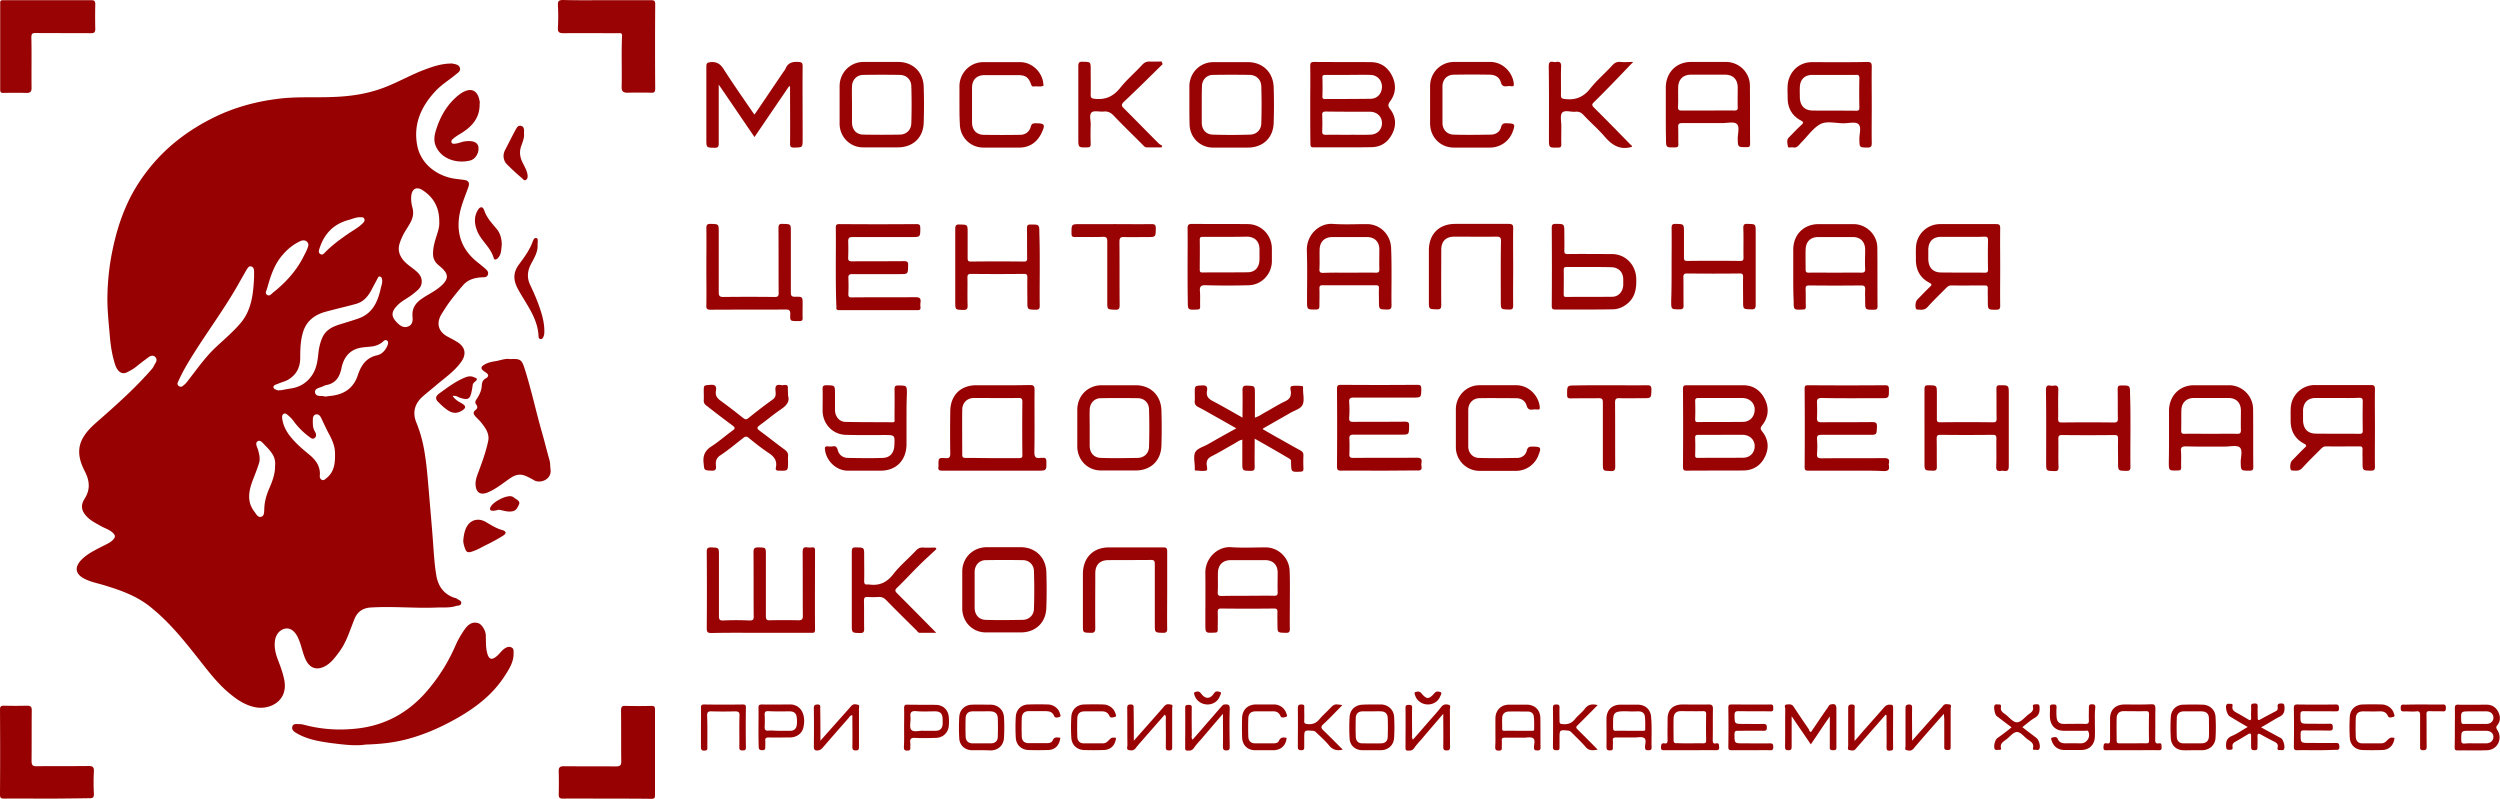 <svg width="288" height="92" fill="none" xmlns="http://www.w3.org/2000/svg"><g clip-path="url(#clip0)"><path d="M50.397 69.985c-2.485.117-5.086-.163-7.686 0-.875.047-1.542.467-1.887 1.353-.53 1.306-.92 2.682-1.795 3.825-.483.652-.967 1.305-1.726 1.655-.92.42-1.657.094-2.094-.84-.368-.792-.484-1.655-.852-2.448-.322-.746-.851-1.213-1.45-1.12-.667.094-1.173.7-1.242 1.493-.092.816.138 1.586.437 2.332.276.723.53 1.446.668 2.216.39 2.402-1.819 3.381-3.43 3.008-.989-.21-1.84-.723-2.623-1.353-1.68-1.305-2.9-3.031-4.211-4.664-1.565-1.982-3.176-3.918-5.155-5.503-1.61-1.306-3.498-1.96-5.43-2.542-.76-.234-1.566-.373-2.279-.77-.966-.536-1.059-1.282-.3-2.099.714-.746 1.635-1.166 2.532-1.632.415-.21.875-.397 1.197-.77.23-.256.207-.443 0-.676-.414-.443-1.013-.583-1.519-.886-.483-.28-.966-.513-1.38-.886-.76-.7-.967-1.376-.415-2.24.69-1.095.552-2.098 0-3.17-1.243-2.403-.575-3.895 1.266-5.528 2.255-1.982 4.51-3.964 6.49-6.25.183-.21.252-.443.39-.653.162-.233.185-.513-.022-.723-.208-.186-.484-.163-.714 0-.506.373-1.013.747-1.496 1.143-.322.257-.667.443-1.035.63-.599.303-1.105-.07-1.381-.91-.368-1.143-.53-2.309-.621-3.498-.138-1.54-.3-3.078-.254-4.617.046-1.68.23-3.359.576-5.014.345-1.68.805-3.289 1.473-4.851.874-2.076 2.094-3.918 3.59-5.574 1.91-2.099 4.165-3.684 6.627-4.897 2.278-1.12 4.695-1.796 7.226-2.122 2.186-.303 4.372-.14 6.535-.233 1.957-.07 3.89-.35 5.754-1.05 1.495-.56 2.9-1.352 4.395-1.959 1.082-.42 2.163-.816 3.314-.84.069 0 .16-.023.23 0 .322.07.736.094.874.467s-.207.583-.437.77c-.782.653-1.68 1.189-2.393 1.959-1.588 1.725-2.532 3.708-2.094 6.156.39 2.262 2.37 3.638 4.372 3.918.368.047.736.093 1.082.14.46.07.621.326.46.793-.253.723-.552 1.446-.782 2.192-.783 2.565-.323 4.85 1.932 6.577.254.21.53.42.76.63.207.186.46.396.322.745-.138.327-.46.257-.713.28-.806.047-1.565.257-2.117.887A31.72 31.72 0 0051.8 34.77c-.346.466-.668.98-.967 1.47-.598 1.025-.322 1.958.69 2.518.346.187.714.373 1.06.583 1.012.583 1.219 1.446.505 2.402-.782 1.073-1.887 1.819-2.876 2.659-.483.42-.99.816-1.473 1.236-.966.84-1.266 1.865-.76 3.078a15.26 15.26 0 01.898 3.195c.276 1.562.391 3.171.53 4.757.16 1.96.345 3.918.483 5.877.092 1.236.16 2.472.368 3.708.207 1.283.851 2.169 2.071 2.612.092.023.207.023.253.07.207.186.599.233.552.56-.046.303-.414.256-.644.326-.575.187-1.266.163-2.094.163zm.207-44.426c.023-1.655-.667-2.868-1.979-3.684-.644-.397-1.15-.117-1.243.653-.046.443 0 .886.115 1.329.139.49.139.956-.069 1.47-.299.699-.782 1.258-1.081 1.935-.3.676-.599 1.33-.253 2.122.345.77.99 1.166 1.587 1.633.46.373.921.746.898 1.445 0 .7-.552 1.026-.99 1.4-.598.49-1.334.792-1.864 1.375-.69.723-.667 1.26.047 1.96.39.396.828.63 1.334.373.437-.21.46-.7.414-1.12-.069-.91.323-1.516 1.059-2.029.805-.56 1.703-.933 2.416-1.655.645-.654.645-1.166 0-1.796-.184-.187-.39-.35-.575-.513a1.562 1.562 0 01-.53-1.12c-.022-.63.116-1.236.3-1.842.207-.676.46-1.306.414-1.936zM32.332 44.962c.392-.07.852-.163 1.312-.233.92-.163 1.68-.63 2.232-1.4.576-.792.714-1.725.806-2.681.069-.607.207-1.213.46-1.773.414-.909 1.242-1.282 2.117-1.539.69-.21 1.38-.42 2.048-.653 1.588-.56 2.186-1.865 2.531-3.358.07-.35.23-.7.184-1.096-.023-.163-.069-.303-.207-.35-.207-.093-.253.07-.322.21-.184.35-.368.677-.552 1.026-.414.863-.944 1.61-1.91 1.89-1.174.326-2.347.582-3.521.909-1.266.35-2.232 1.05-2.623 2.425-.276.956-.3 1.912-.3 2.869 0 1.142-.46 2.005-1.45 2.565-.345.186-.759.28-1.127.443-.207.093-.552.14-.506.42.046.21.345.28.575.35a.426.426 0 01.253-.024zm-3.06-13.036v-.606c0-.28-.046-.56-.346-.63-.276-.07-.39.21-.529.396l-1.035 1.82c-1.45 2.541-3.176 4.897-4.741 7.345-.76 1.19-1.519 2.403-2.094 3.708-.092.187-.138.327.046.49.161.14.345.14.506 0 .161-.14.322-.256.437-.42 1.105-1.399 2.095-2.868 3.406-4.08.967-.91 2.002-1.773 2.854-2.8 1.22-1.492 1.404-3.334 1.496-5.223zm3.221 16.138c.07.77.368 1.422.806 2.029.644.863 1.45 1.562 2.278 2.238.782.63 1.358 1.377 1.266 2.45-.023.186.023.372.207.489.23.116.391-.047.53-.163.989-.77 1.035-1.866 1.012-2.962-.023-.77-.323-1.47-.69-2.146-.323-.606-.6-1.212-.898-1.842-.115-.233-.276-.466-.575-.42-.346.047-.392.373-.392.653 0 .443-.023.886.23 1.306.138.233.23.513.023.723-.253.257-.506.024-.69-.116a8.569 8.569 0 01-1.818-1.843c-.184-.256-.414-.466-.667-.676-.138-.117-.276-.21-.46-.093-.139.07-.139.256-.162.373zm4.948-2.379c.23-.023.414-.047.575-.07 1.542-.14 2.693-.84 3.199-2.379.391-1.166.967-2.028 2.232-2.308.552-.117.967-.583 1.197-1.143.069-.186.138-.42-.07-.56-.16-.116-.321 0-.436.117-.392.35-.875.536-1.404.583-.599.07-1.22.07-1.772.303-.92.373-1.404 1.166-1.611 2.122-.184.933-.552 1.68-1.542 1.96-.184.046-.368.07-.53.162-.367.21-1.035.21-.989.723.092.607.806.327 1.151.49zm-5.753 7.93c.115-1.004-.53-1.68-1.174-2.333-.23-.233-.506-.63-.805-.466-.368.21-.092.653 0 .956.16.536.299 1.096.115 1.632-.207.653-.46 1.283-.714 1.936-.46 1.236-.69 2.449.185 3.591.207.28.414.7.782.607.391-.094.345-.583.368-.91.023-.816.23-1.562.552-2.309.346-.816.714-1.679.69-2.705zM35.53 28.24c-.023-.466-.46-.676-.92-.466-.829.373-1.496.933-2.072 1.609-.99 1.143-1.403 2.542-1.795 3.941-.069.21-.253.467.046.653.254.163.438-.07.622-.233 1.38-1.096 2.577-2.355 3.429-3.941.253-.513.575-1.026.69-1.563zm5.96-3.218c-.506 0-.92.21-1.358.326-1.726.467-2.807 1.61-3.336 3.312-.07.21-.138.466.115.606.253.164.414-.07.552-.21.805-.816 1.726-1.492 2.67-2.145.552-.373 1.127-.676 1.61-1.143.138-.14.322-.303.23-.536-.092-.257-.322-.187-.483-.21z" fill="#980101"/><path d="M42.113 85.773c-1.174.187-2.624 0-4.073-.186-1.335-.187-2.67-.42-3.866-1.12-.277-.163-.576-.35-.507-.722.092-.42.46-.327.783-.327.184 0 .368.023.552.07 2.071.56 4.188.676 6.282.42 3.061-.373 5.638-1.75 7.733-4.105a20.598 20.598 0 003.474-5.48c.3-.676.668-1.306 1.105-1.912.437-.583.92-.793 1.473-.63.437.117.874.84.897 1.423.023.746-.023 1.492.207 2.192.184.56.484.63.944.28.391-.28.644-.723 1.036-.98.253-.163.483-.233.759-.117.299.14.253.42.253.677.023 1.026-.53 1.842-1.035 2.635-1.404 2.169-3.383 3.661-5.57 4.897-1.91 1.073-3.889 1.936-6.006 2.45-1.335.326-2.761.489-4.441.535zM58.774 41.37c1.173-.07 1.334.07 1.657 1.074.782 2.448 1.311 4.967 2.025 7.439.299 1.05.552 2.099.851 3.148.092.35.07.7.115 1.05.161 1.142-1.173 1.679-1.91 1.236a7.55 7.55 0 00-.966-.49c-.69-.303-1.243-.093-1.795.28-.852.583-1.657 1.26-2.647 1.656-.76.28-1.242-.024-1.312-.84-.069-.7.254-1.306.46-1.912.392-1.05.76-2.123.99-3.219.161-.816-.299-1.469-.76-2.052-.206-.28-.482-.513-.712-.77-.23-.256-.323-.49.022-.746.208-.163.254-.373.093-.583-.23-.28-.093-.49.046-.7.322-.489.552-.979.575-1.585.023-.327.138-.606.46-.77.368-.21.345-.443 0-.676a2.797 2.797 0 01-.322-.233c-.23-.187-.253-.397.023-.583.391-.28.851-.397 1.289-.467.598-.07 1.242-.373 1.818-.256zM69.865.023h5.132c.345 0 .483.07.483.443a685.295 685.295 0 000 9.725c0 .35-.069.513-.437.49a54.324 54.324 0 00-2.761 0c-.483 0-.69-.163-.668-.676.046-1.96-.046-3.918.046-5.854.023-.42-.253-.326-.483-.326-2.071 0-4.165-.024-6.236 0-.53 0-.714-.117-.668-.677a22.99 22.99 0 000-2.518c-.023-.467.07-.63.599-.63 1.657.047 3.314.023 4.993.023z" fill="#9A0303"/><path d="M69.865 92c-1.68 0-3.336-.023-5.016 0-.392 0-.484-.117-.484-.49a50.32 50.32 0 000-2.635c-.023-.466.139-.606.599-.606 1.979.023 3.98 0 5.96.023.506 0 .667-.117.644-.653-.023-1.935 0-3.871-.023-5.807 0-.373.092-.536.483-.513 1.013.023 2.026.023 3.038 0 .322 0 .391.117.391.42v9.888c0 .35-.138.396-.414.396C73.317 92 71.591 92 69.865 92z" fill="#980101"/><path d="M5.477.024h5.017c.345 0 .483.07.483.466a58.666 58.666 0 000 2.845c0 .397-.138.49-.506.49-2.117-.023-4.234 0-6.351-.023-.415 0-.507.093-.507.536.046 1.936 0 3.871.023 5.807 0 .42-.16.56-.552.56a51.863 51.863 0 00-2.692 0c-.3 0-.369-.094-.369-.397V.374C0 0 .185.024.438.024h5.04z" fill="#9A0303"/><path d="M5.385 92c-1.634 0-3.268-.023-4.902 0C.092 92 0 91.907 0 91.51c.023-3.241.023-6.483 0-9.724 0-.327.046-.49.437-.49.898.023 1.795.023 2.693 0 .39 0 .529.116.529.536-.023 1.936 0 3.871-.023 5.807 0 .49.115.653.621.63 1.98-.024 3.981 0 5.96-.024.507 0 .622.164.599.63a23 23 0 000 2.519c.023.49-.138.583-.575.56-1.611.023-3.222.046-4.856.046z" fill="#980101"/><path d="M87.631 72.9c-1.887 0-3.797-.023-5.684.024-.46 0-.529-.14-.529-.56.023-2.915.023-5.854 0-8.769 0-.396.069-.536.506-.536.898.047.898 0 .898.956v6.926c0 .373.046.56.483.537a33.018 33.018 0 013.038 0c.437.023.506-.163.483-.537-.023-2.448 0-4.874-.023-7.322 0-.443.115-.56.552-.56.875.023.875 0 .875.863v7.043c0 .373.069.513.483.49a75.322 75.322 0 013.245 0c.414 0 .529-.094.529-.514-.023-2.448 0-4.874-.023-7.322 0-.49.138-.63.575-.56.161.023.322.023.507 0 .253-.023.345.07.345.327 0 3.054-.023 6.11 0 9.164 0 .397-.207.35-.46.35h-5.8zm56.91-22.364c0 1.142-.023 2.192 0 3.241 0 .373-.092.467-.461.467-.966-.024-.966 0-.966-1.003v-2.589c-.391.07-.644.303-.944.467-.851.466-1.68.98-2.554 1.422-.483.234-.667.537-.598 1.073.023.187.138.56-.092.606-.415.07-.829 0-1.243-.023-.023 0-.046-.093-.046-.14v-.233c0-.583-.184-1.306.069-1.75.23-.419.92-.605 1.427-.885a190.34 190.34 0 013.29-1.843c-.828-.466-1.587-.91-2.347-1.329-.667-.373-1.334-.77-2.025-1.12-.322-.163-.46-.372-.414-.745.023-.304 0-.607 0-.887 0-.84 0-.816.828-.863.553-.046.668.187.576.653-.092.56.138.863.621 1.12 1.151.606 2.278 1.26 3.475 1.935 0-1.096.023-2.122 0-3.125 0-.396.046-.583.529-.56.898.047.898 0 .898.957v2.728c.46-.14.828-.42 1.219-.63.76-.419 1.496-.885 2.279-1.259.506-.233.69-.56.644-1.119-.023-.21-.161-.56.138-.63.391-.07.805-.023 1.197 0 .023 0 .046.094.069.14.023.07 0 .14 0 .233 0 .607.184 1.33-.069 1.82-.231.443-.944.63-1.45.932-1.013.583-2.048 1.166-3.061 1.75-.023 0-.023.023-.069.093.621.35 1.243.723 1.887 1.072.829.467 1.634.933 2.462 1.376.231.14.346.28.346.56a16.658 16.658 0 000 1.516c0 .233-.023.35-.323.373-1.081.047-1.081.047-1.104-1.026 0-.187.023-.35-.184-.467a191.578 191.578 0 00-4.004-2.308zm6.397-38.526c0-1.47.023-2.938 0-4.407 0-.374.093-.467.461-.467 2.163.023 4.326 0 6.512.023 1.151 0 1.956.583 2.462 1.586.484 1.003.438 2.006-.207 2.892-.253.35-.322.56-.023.933.668.863.737 1.865.253 2.822-.483.98-1.288 1.539-2.37 1.562-2.232.047-4.441 0-6.673.023-.322 0-.392-.093-.392-.396-.023-1.516-.023-3.055-.023-4.57zm4.419-3.381h-2.647c-.23 0-.391.023-.368.326a34.1 34.1 0 010 2.169c0 .21.069.28.276.28 1.772 0 3.521 0 5.293-.024.806-.023 1.312-.653 1.289-1.445-.023-.747-.598-1.306-1.358-1.306-.828-.024-1.657 0-2.485 0zm-.069 6.903c.874-.024 1.772.023 2.646-.024.783-.046 1.312-.653 1.266-1.399-.023-.7-.598-1.236-1.381-1.236-1.703 0-3.383 0-5.086-.023-.345 0-.437.116-.414.443.023.606.023 1.19 0 1.796-.023.396.138.443.46.443.852-.024 1.68 0 2.509 0zm42.365 28.848h3.153c1.173 0 2.002.582 2.508 1.608.506 1.05.414 2.076-.299 2.985-.23.304-.253.444 0 .747.69.863.805 1.865.322 2.868-.483 1.026-1.335 1.586-2.462 1.61-2.187.023-4.373 0-6.559.023-.322 0-.437-.07-.437-.42a584.23 584.23 0 000-8.979c0-.396.115-.443.46-.443h3.314zm.598 1.468h-2.6c-.253 0-.368.07-.368.327.023.7.023 1.422 0 2.122 0 .233.046.327.299.327 1.749-.024 3.498 0 5.224-.024.828-.023 1.357-.653 1.334-1.469-.023-.746-.621-1.282-1.449-1.282h-2.44zm.023 4.245h-2.6c-.276 0-.414.046-.391.35a29.14 29.14 0 010 2.005c0 .21.046.303.276.303 1.772-.023 3.521 0 5.293-.023.805-.023 1.311-.63 1.288-1.376-.023-.723-.598-1.26-1.403-1.26h-2.463zM90.9 9.935c-1.313 1.935-2.624 3.848-3.982 5.853-1.358-1.982-2.692-3.964-4.12-6.04v6.763c0 .373-.068.513-.46.513-.966-.023-.966 0-.966-.98v-8.37c0-.374.092-.467.46-.513.714-.07 1.15.186 1.542.816 1.036 1.632 2.14 3.195 3.222 4.78.092.14.184.257.322.444 1.15-1.68 2.255-3.335 3.383-4.991.069-.093.138-.187.184-.28.276-.7.805-.84 1.496-.793.391.024.483.117.483.513-.023 2.542 0 5.108 0 7.65v.722c0 .98 0 .956-.99.98-.368 0-.46-.093-.46-.467.023-1.982 0-3.987 0-5.97v-.606c-.023 0-.069-.023-.115-.023z" fill="#9A0303"/><path d="M114.279 54.22h-5.73c-.368 0-.506-.093-.437-.466v-.163c0-.84 0-.863.828-.816.392.023.53-.07.53-.514a170.51 170.51 0 010-4.85c0-1.843 1.173-3.032 2.991-3.032 2.048 0 4.119.024 6.168-.023.483 0 .552.14.552.583-.023 2.379.023 4.757-.023 7.136 0 .606.184.746.69.676.092-.023.184 0 .276 0 .3-.046.415.07.415.397.023 1.072.023 1.072-1.013 1.072h-5.247zm.046-1.445h3.084c.276 0 .391-.07.368-.374a272.596 272.596 0 010-6.133c0-.303-.092-.42-.391-.42-1.726.024-3.452 0-5.178 0-.805 0-1.358.56-1.358 1.376-.023 1.703 0 3.428 0 5.13 0 .327.092.397.392.397 1.035 0 2.071.024 3.083.024zm98.401 1.445h-4.418c-.299 0-.414-.07-.414-.396.023-3.008.023-6.04 0-9.048 0-.303.069-.397.391-.397 2.968.024 5.914.024 8.883 0 .391 0 .437.163.437.49 0 1.003 0 1.003-.967 1.003-2.255 0-4.533.023-6.788-.023-.461 0-.553.163-.53.56.023.559.023 1.119 0 1.678-.023.42.069.56.53.56 1.933-.023 3.866 0 5.799-.023.437 0 .598.07.575.56-.046.909 0 .909-.943.909h-5.454c-.369 0-.53.07-.507.49.046.56.046 1.119 0 1.679-.023.396.069.536.507.536 2.416-.023 4.809 0 7.226-.023.46 0 .644.116.552.583a.576.576 0 000 .28c.069.466-.069.63-.576.63-1.426-.07-2.876-.047-4.303-.047zm-53.825 0c-1.473 0-2.945-.023-4.418 0-.345 0-.461-.093-.461-.466.023-2.985.023-5.97 0-8.955 0-.373.093-.466.461-.466 2.922.023 5.845.023 8.767 0 .392 0 .484.093.484.49-.023.979 0 .979-.99.979h-6.788c-.392 0-.553.07-.53.513a11.7 11.7 0 010 1.796c-.023.396.092.49.483.49 1.98-.024 3.936 0 5.915-.024.414 0 .529.093.506.513-.023.98 0 .98-.944.98h-5.454c-.368 0-.506.093-.483.49a21.57 21.57 0 010 1.725c-.023.373.092.466.46.466 2.44-.023 4.856 0 7.295-.023.484 0 .622.14.553.583a1.146 1.146 0 000 .397c.069.396-.092.513-.484.49-1.472 0-2.922.023-4.372.023zM96.284 30.713c0-1.492.023-2.985 0-4.477 0-.35.092-.42.437-.42 2.946.023 5.892.023 8.837 0 .368 0 .46.093.46.466 0 1.026 0 1.026-1.012 1.026h-6.789c-.368 0-.506.094-.506.49.023.606.023 1.236 0 1.842-.023.374.092.467.46.467 1.979-.023 3.981 0 5.96-.023.392 0 .507.093.484.49-.023 1.002 0 1.002-.967 1.002h-5.454c-.345 0-.483.093-.46.466.023.584.023 1.19 0 1.796-.023.35.092.443.437.42 2.44-.023 4.856 0 7.295-.023.506 0 .644.163.575.63a1.913 1.913 0 000 .512c.023.28-.069.35-.345.35h-9.044c-.368 0-.299-.21-.299-.42-.069-1.586-.069-3.078-.069-4.594z" fill="#980101"/><path d="M273.594 49.346c0 1.47-.023 2.939 0 4.408 0 .373-.115.467-.46.467-.967-.024-.967 0-.967-1.003 0-.49-.023-.98 0-1.446 0-.28-.092-.35-.345-.35-1.288 0-2.577.023-3.866 0-.253 0-.414.117-.575.28-.714.723-1.45 1.422-2.14 2.192-.369.42-.783.327-1.22.303-.253 0-.253-.863.023-1.143.483-.49.944-.979 1.45-1.469.207-.186.276-.303-.046-.466-1.082-.56-1.588-1.493-1.565-2.729 0-.513-.023-1.05.023-1.562a2.778 2.778 0 012.761-2.472h6.467c.345 0 .46.093.46.466-.023 1.516 0 3.032 0 4.524zm-4.349-3.498h-2.486c-.897 0-1.426.537-1.449 1.446v1.12c.023.98.529 1.539 1.496 1.539 1.679.023 3.336 0 5.016.023.299 0 .368-.093.368-.373a81.73 81.73 0 010-3.358c0-.303-.069-.42-.391-.42-.874.047-1.703.023-2.554.023zm-53.619-33.791c0 1.469-.023 2.938 0 4.407 0 .42-.092.537-.506.537-.921-.024-.898 0-.921-.933-.023-.606.276-1.423-.115-1.772-.322-.304-1.128-.094-1.703-.094-.874 0-1.91-.28-2.623.07-.875.443-1.496 1.4-2.233 2.122-.276.28-.483.7-.989.583-.207-.046-.552.117-.575-.116-.046-.327-.184-.746.138-1.05.483-.49.943-.98 1.45-1.445.253-.234.207-.327-.093-.49-1.012-.537-1.518-1.423-1.518-2.589 0-.653-.069-1.306.069-1.935.322-1.33 1.403-2.193 2.738-2.193 2.117 0 4.234.024 6.352-.023.46 0 .529.14.529.56-.023 1.446 0 2.915 0 4.36zm-4.373-3.428h-2.485c-.874 0-1.404.536-1.427 1.422-.023.397 0 .77 0 1.166.023.956.53 1.493 1.45 1.516 1.68.023 3.383 0 5.063.023.253 0 .345-.07.345-.35a84.014 84.014 0 010-3.404c0-.35-.138-.397-.414-.373h-2.532zm19.17 22.177c0 1.47-.023 2.939 0 4.408 0 .373-.115.467-.46.467-.966 0-.966 0-.966-1.003 0-.49-.023-.98 0-1.446 0-.28-.093-.35-.346-.35-1.288 0-2.577.023-3.866 0-.253 0-.414.117-.575.28-.713.723-1.45 1.422-2.14 2.192-.368.42-.783.327-1.22.303-.253 0-.253-.863.023-1.142.483-.49.944-.98 1.45-1.47.207-.186.276-.303-.046-.466-1.082-.56-1.588-1.493-1.565-2.729 0-.513-.023-1.05.023-1.562a2.779 2.779 0 012.762-2.472h6.466c.345 0 .46.093.46.466-.023 1.493 0 3.009 0 4.524zm-4.349-3.521h-2.485c-.898 0-1.427.536-1.45 1.446v1.12c.023.979.529 1.539 1.496 1.539 1.68.023 3.336 0 5.016.023.299 0 .369-.093.369-.373a81.73 81.73 0 010-3.358c0-.304-.069-.42-.392-.42-.874.046-1.703.023-2.554.023zm-19.492 4.617v-3.124c0-1.75 1.197-2.939 2.9-2.962h4.027c1.473 0 2.738 1.19 2.761 2.705.023 2.262 0 4.5.023 6.763 0 .35-.138.397-.414.397-1.013 0-1.013.023-1.013-1.003 0-.42-.023-.863 0-1.283.023-.373-.069-.513-.46-.513-1.979.023-3.981.023-5.96 0-.391 0-.46.117-.437.466.023.653 0 1.306.023 1.96 0 .256-.069.35-.322.35-1.082.046-1.082.07-1.082-1.027-.046-.91-.046-1.819-.046-2.729zm4.81-.49c.989 0 1.979-.022 2.991 0 .368 0 .506-.07.483-.466-.046-.723 0-1.446 0-2.168 0-.91-.529-1.47-1.426-1.47h-3.981c-.898 0-1.427.537-1.45 1.446-.023.77 0 1.54 0 2.286 0 .303.092.373.368.373.99-.023 2.002 0 3.015 0zm-51.088.468c0 1.095-.023 2.192 0 3.288 0 .396-.115.49-.506.49-.944-.024-.944 0-.944-.98 0-.49-.023-.98 0-1.446.023-.303-.092-.373-.368-.373h-6.121c-.299 0-.368.093-.368.373.023.653 0 1.306 0 1.959 0 .326-.046.466-.414.466-1.013 0-1.013.024-1.013-1.002 0-1.936.046-3.872-.023-5.807-.046-1.796 1.427-3.172 2.992-3.055 1.311.093 2.6.023 3.912.023 1.565 0 2.784 1.236 2.807 2.822.046 1.096.046 2.169.046 3.241zm-4.832-.467c1.012 0 2.025-.023 3.037 0 .322 0 .391-.093.391-.396-.023-.77 0-1.516 0-2.286 0-.886-.552-1.422-1.426-1.422h-3.981c-.898 0-1.45.536-1.473 1.445-.023.747.023 1.493-.023 2.24-.023.396.138.442.46.442 1.013-.046 2.002-.023 3.015-.023zm94.397 19.007v-3.126c.023-1.702 1.219-2.915 2.876-2.915h4.027a2.778 2.778 0 012.785 2.729c.023 2.239 0 4.477.023 6.693 0 .373-.138.42-.46.42-.967 0-.967 0-.99-.98 0-.583.253-1.376-.115-1.702-.322-.28-1.081-.094-1.657-.094-1.519 0-3.014.024-4.533-.023-.437 0-.622.093-.576.56.047.606 0 1.236.023 1.842 0 .28-.069.373-.368.373-1.058.024-1.058.047-1.058-1.003.023-.909.023-1.842.023-2.775zm4.809-.444c1.013 0 2.025-.023 3.038 0 .322 0 .437-.07.437-.42-.023-.746 0-1.492 0-2.238 0-.91-.529-1.47-1.427-1.47h-3.981c-.874 0-1.426.537-1.45 1.4-.023.793 0 1.562-.023 2.355 0 .303.093.373.369.373 1.012-.023 2.025 0 3.037 0zm-62.778-36.8v-3.125c.023-1.702 1.22-2.915 2.9-2.915h4.027c1.519 0 2.762 1.213 2.762 2.729.023 2.238 0 4.477.023 6.693 0 .326-.092.396-.392.396-1.012 0-1.012.023-1.035-.98 0-.582.253-1.375-.115-1.702-.322-.28-1.082-.093-1.657-.093h-4.626c-.345 0-.483.093-.46.466.023.653 0 1.306.023 1.96 0 .302-.092.372-.368.372-1.059.024-1.059.047-1.059-1.026-.023-.91-.023-1.842-.023-2.775zm4.856-.443c1.013 0 2.025-.023 3.038 0 .299 0 .414-.07.391-.396-.023-.747 0-1.493 0-2.24 0-.955-.529-1.492-1.473-1.492H194.8c-.898 0-1.45.537-1.473 1.446-.023.77.023 1.54-.023 2.286 0 .326.115.396.414.396h3.038zM148.591 69.17c0 1.072-.023 2.168 0 3.24 0 .374-.069.514-.484.49-.943-.023-.943 0-.943-.956 0-.49-.023-.98 0-1.446 0-.28-.069-.396-.368-.396-2.048.023-4.073.023-6.122 0-.345 0-.391.117-.391.42.023.676 0 1.329 0 2.005 0 .257-.069.35-.345.35-1.082.047-1.081.07-1.081-1.026 0-1.936.023-3.871 0-5.807-.047-1.772 1.449-3.125 2.968-3.008 1.312.093 2.647.023 3.981.023 1.496 0 2.739 1.236 2.762 2.752.046 1.12.023 2.239.023 3.358zm-4.879-.537c1.036 0 2.071-.024 3.084 0 .322 0 .391-.094.391-.397-.023-.77 0-1.516 0-2.285 0-.886-.552-1.423-1.427-1.423h-3.981c-.897 0-1.45.537-1.473 1.446-.023.746.023 1.493-.023 2.239-.023.396.138.443.461.443 1.012-.023 1.979-.023 2.968-.023zM96.722 12.01V9.935c0-1.563 1.22-2.799 2.761-2.799h3.981c1.68 0 2.9 1.143 2.946 2.869a61.749 61.749 0 010 4.127c-.046 1.726-1.243 2.845-2.969 2.845h-4.027c-1.496 0-2.692-1.212-2.692-2.728V12.01zm1.427.047v2.005c0 .863.483 1.446 1.334 1.446 1.404.024 2.785.024 4.188 0 .76-.023 1.289-.536 1.312-1.306a66.73 66.73 0 000-4.29c-.023-.77-.598-1.283-1.335-1.283a125.296 125.296 0 00-4.188 0c-.76 0-1.311.583-1.311 1.352-.024.677 0 1.376 0 2.076zm38.867.023V9.958c0-1.563 1.219-2.799 2.761-2.799h3.981c1.68 0 2.9 1.143 2.969 2.869a61.749 61.749 0 010 4.127c-.046 1.726-1.243 2.846-2.969 2.846h-4.027c-1.519 0-2.692-1.213-2.692-2.729-.023-.746-.023-1.47-.023-2.192zm1.426-.047v2.076c0 .816.484 1.376 1.266 1.4 1.427.046 2.877.046 4.303 0 .737-.024 1.266-.537 1.289-1.284a66.73 66.73 0 000-4.29c-.023-.77-.575-1.283-1.312-1.306-1.426-.024-2.83-.024-4.257 0-.736 0-1.266.583-1.266 1.329-.023.7-.023 1.376-.023 2.075zm-14.337 37.29v-2.122c0-1.61 1.22-2.822 2.808-2.822h3.912c1.703 0 2.9 1.143 2.969 2.845a61.749 61.749 0 010 4.128c-.046 1.726-1.243 2.845-2.946 2.845h-4.027c-1.519 0-2.693-1.19-2.716-2.728v-2.146zm1.427-.07v2.076c0 .84.483 1.4 1.289 1.422 1.404.047 2.83.024 4.257 0 .737-.023 1.266-.536 1.289-1.259a68.924 68.924 0 000-4.36c-.023-.747-.575-1.26-1.289-1.26-1.427-.023-2.83-.023-4.257 0-.759 0-1.289.583-1.289 1.376-.023.653 0 1.329 0 2.005zM110.851 67.98v-2.123c0-1.609 1.219-2.798 2.807-2.821h3.912c1.68 0 2.9 1.142 2.969 2.845a61.749 61.749 0 010 4.128c-.046 1.725-1.243 2.845-2.946 2.845h-4.027c-1.519 0-2.692-1.19-2.715-2.729V67.98zm1.426-.07v2.075c0 .84.484 1.4 1.289 1.423 1.404.046 2.831.023 4.257 0 .737-.023 1.266-.537 1.289-1.26a68.921 68.921 0 000-4.36c-.023-.747-.575-1.26-1.289-1.26-1.426-.023-2.83-.023-4.257 0-.759 0-1.289.583-1.289 1.376v2.006zm-7.847-19.823v3.125c-.023 1.82-1.197 3.009-2.969 3.009h-3.797c-1.312 0-2.462-1.096-2.623-2.402-.046-.304.023-.42.322-.397.184.023.368.023.552 0 .345-.07.506.07.598.443.162.583.622.886 1.197.886 1.312.024 2.647.047 3.981 0 .829-.023 1.289-.56 1.335-1.399.069-1.236.069-1.236-1.151-1.236-1.495 0-2.968.023-4.464-.023-1.496-.047-2.647-1.26-2.647-2.799 0-.816.023-1.632 0-2.448-.022-.373.093-.467.46-.467.967.024.967 0 .967 1.003v1.889c.023.7.484 1.306 1.174 1.33 1.818.046 3.636.023 5.454.046.322 0 .23-.21.23-.373 0-1.143.023-2.262 0-3.405 0-.35.069-.466.437-.466.99.023.99 0 .99.98-.046.885-.046 1.795-.046 2.704zM81.372 30.69c0-1.47.023-2.938 0-4.408 0-.396.115-.49.483-.49.944.024.944 0 .944.98v6.88c0 .396.069.56.529.56 1.956-.024 3.935-.024 5.914 0 .368 0 .46-.094.46-.467-.023-2.472 0-4.944-.023-7.44 0-.42.092-.536.507-.512.92.023.92 0 .92.932v6.973c0 .397.115.49.483.49.875-.023.875 0 .875.886 0 .513-.023 1.003 0 1.516.023.327-.115.42-.414.396h-.23c-.783 0-.806 0-.783-.792.023-.467-.138-.537-.552-.537-2.877.024-5.73 0-8.607.024-.414 0-.53-.094-.506-.514.023-1.492 0-2.985 0-4.477zm55.437.023c0-1.446.023-2.915 0-4.36 0-.42.069-.56.529-.56 2.14.023 4.257 0 6.397.023 1.542 0 2.762 1.236 2.785 2.798v1.446c0 1.516-1.174 2.752-2.647 2.799a88.172 88.172 0 01-4.97 0c-.599-.024-.714.186-.668.723.046.583 0 1.142.023 1.725 0 .257-.069.35-.345.35-1.081.047-1.081.07-1.081-1.026-.023-1.306-.023-2.612-.023-3.918zm4.418-3.428h-2.6c-.254 0-.415 0-.415.327.023 1.142 0 2.308 0 3.451 0 .233.046.327.3.327 1.748-.024 3.497 0 5.246-.024.852-.023 1.312-.583 1.335-1.469v-1.166c0-.91-.529-1.446-1.427-1.47a83.42 83.42 0 01-2.439.024zm41.285 8.372h-3.314c-.322 0-.437-.046-.437-.42a587.2 587.2 0 000-9.001c0-.397.138-.443.483-.443.944 0 .967 0 .967.956 0 .7.023 1.422 0 2.122 0 .326.092.396.391.396 1.703-.023 3.383 0 5.085 0 1.565 0 2.762 1.236 2.808 2.822.046 1.19-.138 2.262-1.174 3.008-.483.35-.989.537-1.588.537-1.104.023-2.163.023-3.221.023zm.621-4.897h-2.6c-.23 0-.392 0-.392.303.023.956 0 1.889 0 2.845 0 .21.047.303.277.303 1.772-.023 3.567 0 5.339-.023.736-.023 1.219-.63 1.242-1.376v-.606c0-.863-.552-1.423-1.427-1.423-.782-.023-1.61-.023-2.439-.023zM90.784 45.592c.23.7-.23 1.166-.852 1.586-.828.56-1.588 1.212-2.393 1.795-.345.257-.391.373-.023.653.966.7 1.91 1.47 2.876 2.17.276.21.438.419.392.792-.023.21 0 .42 0 .606 0 1.073 0 1.05-1.059 1.026-.253 0-.414-.07-.345-.35.184-.839-.253-1.329-.92-1.748-.76-.513-1.496-1.096-2.21-1.68-.253-.21-.414-.163-.644.024-.875.676-1.726 1.4-2.647 2.005-.483.327-.529.723-.483 1.19.046.396-.046.583-.506.56-.898-.047-.829-.024-.92-.91-.093-.886.207-1.446.943-1.912.828-.537 1.588-1.213 2.393-1.796.3-.21.345-.327 0-.583a145.195 145.195 0 01-2.991-2.285c-.23-.164-.346-.35-.323-.653.023-.327 0-.677 0-1.003 0-.723 0-.676.737-.746.575-.047.76.14.667.7-.092.536.138.839.552 1.142a68.43 68.43 0 012.555 1.959c.23.163.368.256.644.023.92-.746 1.864-1.47 2.808-2.145.414-.303.322-.7.299-1.05-.046-.49.115-.7.598-.606.115.023.253.023.391 0 .323-.047.484.047.438.42 0 .233.023.466.023.816zm28.995-14.785c0 1.469-.023 2.938 0 4.407 0 .373-.115.467-.46.467-.967-.024-.967 0-.967-1.003 0-.91-.023-1.82 0-2.729 0-.326-.092-.396-.414-.396-2.025.023-4.05.023-6.075 0-.322 0-.414.093-.414.42.023 1.072-.023 2.169.023 3.241 0 .397-.115.49-.484.49-.943-.023-.943 0-.943-.956v-8.372c0-.42.115-.537.506-.513.921.023.921 0 .921.933v2.915c0 .303.046.42.368.42a268.01 268.01 0 016.121 0c.345 0 .368-.14.368-.42-.023-1.143 0-2.263-.023-3.405 0-.35.092-.443.415-.443 1.012 0 1.012 0 1.012 1.026.046 1.26.046 2.588.046 3.918zm101.922 18.446v-4.407c0-.35.069-.467.437-.467.99.024.99 0 .99.98v2.915c0 .28.069.373.368.373 2.048-.023 4.073-.023 6.121 0 .323 0 .392-.117.392-.42-.023-1.142 0-2.262-.023-3.405 0-.326.046-.443.414-.443 1.012 0 1.012 0 1.012 1.003v8.279c0 .466-.092.653-.575.583a.748.748 0 00-.322 0c-.414.07-.575-.07-.552-.536.046-1.05 0-2.123.023-3.195 0-.304-.069-.42-.392-.42-2.025.023-4.05.023-6.075 0-.368 0-.414.14-.414.443.023 1.073 0 2.122.023 3.195 0 .396-.092.513-.483.49-.944-.024-.944 0-.944-.957v-4.01zm23.727.047c0 1.492-.023 2.985 0 4.477 0 .374-.092.467-.461.467-.966-.023-.966 0-.966-.98 0-.91-.023-1.819 0-2.728 0-.303-.069-.42-.391-.42-2.025.023-4.051.023-6.076 0-.368 0-.414.14-.414.467.023 1.072-.023 2.122.023 3.194 0 .397-.092.514-.483.49-.944-.023-.944 0-.944-.956 0-2.775.023-5.55-.023-8.325 0-.467.092-.653.553-.56.115.023.23.023.322 0 .414-.07.575.093.552.536-.046 1.096 0 2.192-.023 3.288 0 .35.092.42.437.42a258.12 258.12 0 016.007 0c.391 0 .437-.14.437-.466-.023-1.12 0-2.239-.023-3.358 0-.327.069-.443.414-.443 1.013 0 1.013 0 1.013 1.026.046 1.259.046 2.565.046 3.87zm-52.86-18.563c0-1.493.023-2.985 0-4.478 0-.373.092-.466.46-.466.966.023.966 0 .966 1.002v2.845c0 .28.023.42.368.42 2.049-.023 4.074-.023 6.122 0 .345 0 .368-.14.368-.42-.023-1.119.023-2.238-.023-3.358 0-.396.092-.513.483-.49.944.024.944 0 .944.957v8.372c0 .42-.115.536-.53.513-.92-.023-.92 0-.92-.933s-.023-1.866 0-2.798c0-.327-.092-.397-.391-.397-2.025.023-4.05.023-6.076 0-.299 0-.414.093-.414.397.023 1.096 0 2.192.023 3.288 0 .35-.092.443-.437.443-.99 0-.99.023-.99-.956.047-1.306.047-2.612.047-3.941zm-27.822-18.68V9.935c0-1.563 1.22-2.799 2.762-2.799h4.188c1.358 0 2.531 1.12 2.692 2.472.023.233 0 .35-.253.327a2.186 2.186 0 00-.552 0c-.368.046-.575-.047-.691-.467-.161-.583-.644-.84-1.219-.863a125.308 125.308 0 00-4.188 0c-.783 0-1.312.56-1.312 1.353v4.198c0 .746.506 1.329 1.266 1.352 1.426.047 2.876.024 4.303 0 .552 0 1.035-.303 1.174-.84.115-.42.299-.489.667-.466.943.024 1.012.094.667 1.003a2.777 2.777 0 01-2.623 1.796h-4.142c-1.565 0-2.739-1.213-2.739-2.799v-2.145zm-54.218 0V9.935c0-1.516 1.22-2.776 2.739-2.776h4.257c1.358 0 2.554 1.143 2.669 2.496 0 .07.047.21.024.21-.346.186-.714.046-1.059.093-.161.023-.276.023-.368-.21-.299-.863-.668-1.096-1.542-1.096h-3.797c-.944 0-1.473.536-1.473 1.47v3.964c0 .862.483 1.422 1.335 1.445 1.404.024 2.784.024 4.188 0 .598 0 1.082-.326 1.243-.932.092-.35.253-.397.552-.397 1.059 0 1.151.14.69 1.12-.506 1.049-1.334 1.655-2.508 1.679h-4.188c-1.519 0-2.716-1.213-2.716-2.752-.046-.746-.046-1.47-.046-2.192zm57.187 37.22v-2.123c0-1.539 1.22-2.775 2.715-2.775h4.258c1.357 0 2.531 1.12 2.692 2.472.023.257-.023.35-.276.327a1.83 1.83 0 00-.506 0c-.369.046-.599 0-.737-.467-.161-.56-.644-.84-1.219-.84-1.404 0-2.785-.023-4.189 0-.759 0-1.311.584-1.311 1.353v4.198c0 .723.483 1.306 1.219 1.33 1.473.046 2.946.023 4.419 0 .529 0 .989-.327 1.104-.84.115-.443.322-.467.691-.467.943.024 1.012.094.644 1.026a2.778 2.778 0 01-2.623 1.773h-4.143a2.729 2.729 0 01-2.738-2.752v-2.215zm20.296-32.37c-1.358.42-2.278-.163-3.129-1.142-.76-.886-1.657-1.656-2.44-2.495-.276-.304-.552-.444-.966-.397-.53.047-1.22-.233-1.519.117-.253.303-.092 1.002-.092 1.515 0 .7-.023 1.423 0 2.123 0 .303-.092.373-.368.373-1.059.023-1.059.046-1.059-1.026 0-2.752.023-5.504-.023-8.28 0-.466.092-.652.552-.559.115.023.23.023.323 0 .414-.07.575.093.552.537-.046 1.096 0 2.192-.023 3.288 0 .35.115.396.437.443 1.22.163 2.163-.21 2.946-1.213.759-.956 1.703-1.749 2.531-2.658.276-.304.552-.443.966-.397.438.047.875 0 1.45 0-.736.746-1.357 1.423-2.002 2.076a132.24 132.24 0 01-2.531 2.565c-.253.233-.23.373 0 .606a345.55 345.55 0 014.096 4.151c.115.14.299.234.299.373zM133.955 7.37c-1.496 1.469-2.969 2.938-4.487 4.36-.323.327-.277.49.023.77 1.334 1.33 2.646 2.682 3.981 4.011.115.117.299.21.437.303-.046.047-.069.117-.115.163h-1.68c-.207 0-.299-.116-.414-.233-1.128-1.142-2.302-2.262-3.406-3.428-.345-.35-.667-.513-1.151-.466-.483.046-1.104-.14-1.38.093-.323.28-.093.933-.116 1.446a34.093 34.093 0 000 2.169c0 .303-.046.42-.391.42-1.035.023-1.035.023-1.035-1.027V7.626c0-.42.115-.536.506-.513.92.023.92 0 .92.933 0 .956.023 1.889 0 2.845 0 .326.047.443.438.49 1.219.14 2.14-.234 2.945-1.236.76-.957 1.703-1.75 2.532-2.659.276-.303.552-.42.966-.396.437.023.875 0 1.312 0 0 .14.046.21.115.28zm-26.073 55.876c-.69.653-1.404 1.282-2.071 1.958-.828.817-1.611 1.68-2.462 2.496-.276.256-.253.396 0 .653 1.473 1.469 2.945 2.962 4.51 4.547h-1.91c-.161 0-.253-.14-.345-.256-1.174-1.166-2.347-2.309-3.498-3.498-.276-.28-.529-.397-.92-.373-.392.023-.806.023-1.22 0-.345-.024-.437.093-.437.443.023 1.072 0 2.169.023 3.241 0 .373-.115.467-.46.467-.967-.024-.967 0-.967-1.003v-8.372c0-.397.092-.49.483-.49.944.023.944 0 .944.956 0 .98.023 1.936 0 2.915 0 .327.092.443.414.397h.115c1.197.186 2.071-.21 2.831-1.19.759-.98 1.726-1.772 2.577-2.681.253-.28.529-.42.92-.374.438.024.898 0 1.358 0 .023.024.069.094.115.164zm26.579 4.78c0 1.47-.023 2.939 0 4.408 0 .373-.115.466-.46.466-.967-.023-.967 0-.967-1.002v-6.88c0-.42-.092-.536-.506-.513-1.611.023-3.245 0-4.855.023-.967 0-1.496.537-1.496 1.516 0 2.099-.023 4.198 0 6.32 0 .443-.138.56-.553.536-.874-.023-.874 0-.874-.91v-5.853c0-1.889 1.174-3.078 3.015-3.078h6.236c.368 0 .46.093.46.467v4.5zm39.858-37.266c0 1.47-.023 2.938 0 4.407 0 .397-.092.514-.484.49-.943-.023-.943 0-.943-.956 0-2.309-.023-4.617.023-6.926 0-.443-.138-.513-.529-.513-1.611.023-3.199 0-4.81 0-1.013 0-1.542.513-1.542 1.539 0 2.099-.023 4.198 0 6.32 0 .42-.092.536-.506.513-.921-.023-.921 0-.921-.933v-5.853c0-1.89 1.174-3.055 3.038-3.055h6.121c.415 0 .576.07.553.536-.023 1.492 0 2.962 0 4.43zM55.253 12.103c-.023 1.61-.99 2.566-2.232 3.312a6.21 6.21 0 00-.897.63c-.115.116-.161.256-.092.396s.23.117.345.117c.414-.024.805-.234 1.22-.28.828-.093 1.357.07 1.495.56.161.63-.253 1.492-.943 1.655-1.381.35-3.199-.07-3.912-1.586-.276-.583-.23-1.189-.046-1.795.483-1.633 1.288-3.055 2.6-4.128.184-.14.368-.28.598-.396 1.128-.583 1.75.07 1.887 1.236-.023.093-.023.186-.023.28zM185.388 44.38c1.45 0 2.899.023 4.349 0 .368 0 .506.07.506.489-.023 1.003 0 1.003-.966 1.003-.898 0-1.795.023-2.693 0-.414-.023-.529.093-.529.513.023 2.449 0 4.874.023 7.323 0 .42-.069.583-.529.56-.898-.047-.898 0-.898-.91v-6.973c0-.373-.069-.513-.483-.513-1.058.023-2.14 0-3.198.023-.323 0-.438-.047-.438-.42 0-1.072-.023-1.072 1.059-1.072 1.242-.024 2.531-.024 3.797-.024zm-57.094-18.564c1.45 0 2.9.023 4.349 0 .369 0 .507.07.507.49-.023 1.002 0 1.002-.967 1.002-.874 0-1.772.024-2.646 0-.46-.023-.576.094-.576.56.023 2.425 0 4.85.023 7.253 0 .42-.069.583-.529.56-.897-.047-.897 0-.897-.91v-6.926c0-.42-.069-.583-.53-.56-1.035.047-2.094 0-3.152.023-.322 0-.437-.046-.437-.42 0-1.072-.024-1.072 1.058-1.072h3.797zm132.183 57.975c.806.443 1.542.84 2.279 1.236.299.163.529 1.05.345 1.306-.138.163-.345.047-.506.07-.231.023-.254-.14-.208-.303.093-.397-.161-.56-.46-.7-.483-.233-.943-.49-1.404-.746-.322-.187-.483-.21-.46.257.023.35 0 .7 0 1.072 0 .257.023.443-.345.443-.391 0-.391-.186-.391-.49v-1.072c.023-.327-.046-.467-.391-.257-.461.28-.921.56-1.381.817-.253.14-.414.28-.368.606.069.326-.115.35-.392.35-.253 0-.322-.07-.345-.35-.046-.583.069-1.003.691-1.26.598-.256 1.15-.652 1.795-1.025a55.51 55.51 0 01-2.094-1.237c-.277-.163-.53-1.072-.346-1.329.138-.186.346-.07.507-.093.184-.023.207.117.184.256-.092.444.207.63.529.793.414.233.828.467 1.243.723.299.187.391.117.368-.233-.023-.42.023-.816 0-1.236-.023-.35.161-.326.414-.35.276 0 .345.07.345.35-.023.42 0 .863 0 1.283 0 .256.046.35.299.21a69.575 69.575 0 011.795-.957c.231-.116.231-.326.207-.513-.046-.303.116-.373.392-.373.253 0 .368.024.391.35.046.606-.092 1.003-.69 1.236-.714.397-1.312.793-2.003 1.166zm22.322 0c0-.723.023-1.446 0-2.169 0-.326.046-.466.415-.443 1.081.024 2.163 0 3.244 0 .599 0 1.059.28 1.335.817.276.536.276 1.096-.115 1.562-.161.21-.115.303 0 .513.667 1.003.046 2.309-1.151 2.355-1.127.047-2.278 0-3.405.024-.277 0-.346-.094-.346-.35.023-.793.023-1.563.023-2.309zm2.371-.396h1.265c.484 0 .806-.303.806-.723s-.322-.723-.806-.723h-1.864c-1.104 0-1.081 0-1.035 1.143.023.233.069.326.322.303h1.312zm-.023 2.239h1.219c.53 0 .852-.28.875-.723 0-.444-.322-.723-.852-.723h-1.864c-.989 0-.989 0-.989 1.026 0 .326.046.466.414.443.391-.047.805-.023 1.197-.023zm-39.49.792h-2.877c-.23 0-.483.07-.46-.35.023-.303.023-.512.414-.443.322.07.345-.14.345-.396v-2.449c0-1.026.622-1.609 1.634-1.632 1.036 0 2.071.023 3.084-.024.437-.023.506.14.506.537-.023 1.143 0 2.309-.023 3.475 0 .303 0 .56.414.49.368-.07.299.21.322.42.023.232-.023.372-.322.372-1.012-.023-2.025 0-3.037 0zm.046-.793c.506 0 .989-.023 1.495 0 .277 0 .392-.046.369-.35a63.57 63.57 0 010-2.961c0-.28-.046-.397-.346-.397-.851.024-1.725 0-2.577 0-.506 0-.782.28-.805.793-.023.863 0 1.703 0 2.566 0 .28.092.35.345.35h1.519zm-51.018.793h-2.923c-.276 0-.437-.023-.414-.373.023-.28.046-.466.391-.42.345.07.368-.14.368-.42-.023-.792 0-1.608 0-2.401 0-1.05.622-1.633 1.657-1.656 1.013 0 2.025.023 3.038 0 .391 0 .529.07.529.513-.023 1.166 0 2.355-.023 3.521 0 .303 0 .537.391.444.345-.07.322.163.345.396.024.28-.046.396-.345.396-1.035-.023-2.025 0-3.014 0zm-.023-.793c.506 0 1.035-.023 1.541 0 .277 0 .346-.093.346-.35a65.592 65.592 0 010-3.008c0-.256-.069-.35-.346-.35-.851.024-1.725 0-2.577 0-.529 0-.805.28-.828.817-.023.84 0 1.679 0 2.518 0 .327.138.373.391.35.483.023.989.023 1.473.023zm13.969-1.305c.644-.933 1.265-1.89 1.933-2.822.092-.14.138-.303.322-.35.483-.117.667 0 .667.513v4.244c0 .28.069.537-.391.513-.46 0-.368-.28-.368-.536v-3.358c-.782 1.12-1.45 2.145-2.186 3.218-.714-1.05-1.427-2.076-2.209-3.242v3.499c0 .28-.046.42-.369.42-.322 0-.391-.094-.391-.42.023-1.446 0-2.869.023-4.315 0-.186-.184-.49.184-.536.276-.023.576-.07.783.256.575.887 1.173 1.75 1.772 2.636.023.093.046.233.23.28zM61.926 28.171c.069.817-.369 1.516-.737 2.216-.437.816-.506 1.609-.115 2.425.46.98.898 1.982 1.22 3.009.253.792.437 1.609.414 2.448 0 .163-.023.327-.092.49-.046.163-.161.326-.345.303-.184-.023-.23-.186-.23-.326-.092-2.1-1.404-3.662-2.347-5.387-.576-1.05-.622-1.936.115-2.916.62-.84 1.242-1.679 1.587-2.681.07-.164.161-.374.392-.327.23.047.138.303.16.466 0 .07-.022.14-.022.28zm204.949 58.255c-.736 0-1.472-.023-2.209 0-.299 0-.414-.046-.414-.396a143.76 143.76 0 000-4.454c0-.303.069-.42.391-.42 1.473.023 2.946.023 4.418 0 .346 0 .369.116.392.42.023.35-.138.373-.415.373-1.219-.023-2.416 0-3.635-.023-.323 0-.392.093-.392.396 0 1.05-.023 1.05 1.013 1.05.782 0 1.542.023 2.324 0 .345 0 .391.116.391.42 0 .279-.069.372-.368.372-.966-.023-1.956 0-2.922-.023-.277 0-.415.023-.415.373 0 1.073-.023 1.073 1.036 1.073 1.012 0 2.025.023 3.038 0 .345 0 .368.14.391.42 0 .28-.069.396-.368.373-.806.023-1.542.046-2.256.046zm-65.149 0h-2.209c-.299 0-.414-.046-.414-.396a148.33 148.33 0 000-4.524c0-.257.069-.35.345-.35 1.496 0 3.014.023 4.51 0 .368 0 .299.186.322.42.023.28-.046.396-.368.373-1.22-.023-2.416 0-3.636-.023-.345 0-.46.093-.46.466.023 1.003 0 1.003 1.012 1.003.76 0 1.496.023 2.256 0 .322 0 .46.046.46.42 0 .35-.138.373-.437.373-.967-.024-1.91 0-2.877 0-.276 0-.414.023-.414.373 0 1.072-.023 1.072 1.035 1.072 1.013 0 2.026.024 3.038 0 .345 0 .391.117.391.42 0 .28-.069.397-.368.373-.713-.023-1.45 0-2.186 0zm-11.46-2.029c0 .56-.023 1.12 0 1.68 0 .256-.069.35-.345.35-.23 0-.414 0-.414-.35s.184-.863-.092-1.05c-.253-.186-.714-.07-1.059-.07h-2.209c-.253 0-.368.07-.345.35.023.21 0 .443 0 .676 0 .233.069.467-.322.467-.369 0-.415-.14-.415-.467.023-1.05 0-2.122 0-3.171 0-1.003.622-1.633 1.611-1.633h1.979c.944 0 1.542.606 1.565 1.563.046.536.046 1.096.046 1.655zm-2.6-.21h1.542c.138 0 .322.047.322-.186 0-.49.023-1.003-.046-1.493-.046-.373-.345-.56-.714-.56-.391 0-.759.024-1.15 0-1.956-.07-1.772.187-1.795 1.866 0 .28.069.397.368.374.483-.024.967 0 1.473 0zm-15.395.163v-1.608c.023-.933.644-1.563 1.565-1.563h2.048c.921 0 1.542.606 1.565 1.516.023 1.143 0 2.262.023 3.405 0 .256-.069.35-.345.35-.23 0-.415 0-.415-.35s.185-.863-.092-1.05c-.253-.186-.713-.07-1.058-.07h-2.209c-.277 0-.369.07-.346.35.023.21 0 .443 0 .677 0 .233.069.466-.345.466-.368 0-.414-.14-.414-.466.046-.584.023-1.12.023-1.656zm2.6-.162h1.542c.138 0 .322.046.322-.187 0-.49.023-1.003-.046-1.493-.046-.35-.322-.536-.667-.536-.759 0-1.496-.023-2.255 0-.437.023-.714.303-.714.746-.023.397 0 .77 0 1.166-.023.257.07.327.323.304.46-.024.966 0 1.495 0zm42.343-1.843l-3.245 3.708c-.069.07-.115.14-.184.21-.207.28-.506.187-.759.14-.23-.047-.115-.327-.115-.49V81.67c0-.303 0-.513.414-.513.46 0 .322.303.322.536v3.662c.299-.327.506-.56.69-.793.898-1.026 1.818-2.053 2.716-3.079.207-.233.414-.326.713-.303.23 0 .322.07.322.327 0 1.539-.023 3.101 0 4.64 0 .304-.138.304-.368.327-.276.023-.391-.047-.391-.373.023-1.026 0-2.052 0-3.078v-.607a.126.126 0 00-.115-.07zm-86.596 2.985c1.173-1.329 2.255-2.542 3.336-3.778.092-.093.161-.21.254-.28.207-.21.506-.14.736-.093.207.047.092.28.092.443v4.361c0 .257.046.467-.345.467-.391 0-.391-.164-.391-.467.023-1.026 0-2.052 0-3.078 0-.163.069-.373-.115-.583-.852.98-1.68 1.912-2.509 2.868-.276.327-.575.63-.828.98-.23.326-.553.303-.829.233-.276-.07-.138-.397-.138-.583-.023-1.4 0-2.798-.023-4.198 0-.303.023-.466.391-.466.392 0 .346.21.346.443.023 1.19.023 2.379.023 3.731zm-36.106 0c1.197-1.352 2.279-2.565 3.36-3.778.092-.093.161-.21.253-.28.23-.21.507-.14.737-.07.184.047.092.28.092.444v4.36c0 .257 0 .444-.368.444-.323 0-.392-.117-.392-.42.023-1.213 0-2.402 0-3.638-.276.023-.345.21-.437.326a396.477 396.477 0 00-2.992 3.428c-.16.164-.299.28-.552.304-.368.023-.46-.094-.46-.467a137.76 137.76 0 000-4.36c0-.327.046-.444.414-.467.414 0 .322.233.322.466.023 1.166.023 2.356.023 3.708zm129.422-3.101a334.289 334.289 0 00-3.36 3.848c-.069.093-.138.186-.23.256-.23.21-.507.14-.737.07-.207-.047-.092-.28-.092-.443V81.6c0-.28.046-.42.391-.444.346 0 .369.163.369.42-.023 1.026 0 2.052 0 3.078v.676c1.173-1.329 2.255-2.542 3.336-3.754.093-.093.162-.187.254-.303.207-.234.483-.14.736-.117.253.047.115.303.115.466v4.315c0 .28.023.49-.368.466-.437 0-.368-.256-.368-.513v-3.008c0-.14-.023-.327-.046-.653zm-61.168 2.985c.645-.723 1.266-1.446 1.888-2.169.483-.536.966-1.073 1.403-1.632.253-.304.553-.304.852-.21.253.07.115.373.115.583.023 1.422 0 2.822.023 4.244 0 .303-.069.42-.391.42-.323 0-.392-.117-.392-.42.023-1.213 0-2.449 0-3.801-.897 1.05-1.703 1.982-2.508 2.938-.299.327-.598.653-.851 1.026-.185.257-.392.28-.668.28-.23 0-.322-.046-.322-.303 0-1.54.023-3.078 0-4.64 0-.28.115-.327.368-.327s.414.023.391.35c-.023 1.049 0 2.075 0 3.124 0 .117-.046.304.092.537zm-25.381 0c.644-.723 1.265-1.446 1.887-2.17.483-.535.943-1.095 1.426-1.632.116-.116.185-.256.392-.256.368-.023.598 0 .575.513-.046 1.446-.023 2.892 0 4.36 0 .304-.069.42-.391.42s-.391-.14-.391-.42c.023-1.212 0-2.448 0-3.8-.898 1.05-1.703 1.982-2.509 2.938-.299.326-.598.653-.851 1.026-.184.257-.391.28-.668.28-.23 0-.322-.047-.322-.303 0-1.54.023-3.079 0-4.641 0-.28.115-.326.368-.326.254 0 .415.023.392.35-.023 1.049 0 2.075 0 3.124 0 .117-.069.303.092.537zm20.664-4.058h1.059c.805.023 1.45.606 1.496 1.422.046.793.046 1.61 0 2.403-.046.862-.668 1.422-1.519 1.445h-2.14c-.852-.023-1.45-.56-1.473-1.399a20.922 20.922 0 010-2.402c.046-.863.644-1.422 1.519-1.446.322-.023.69-.023 1.058-.023zm-.046.793h-1.035c-.483 0-.76.28-.783.746a34.093 34.093 0 000 2.169c.023.49.277.77.76.77.713 0 1.427.023 2.14 0 .506 0 .782-.28.782-.793.023-.7.023-1.423 0-2.123-.023-.49-.276-.746-.759-.77-.368-.022-.736 0-1.105 0zm-44.943 4.477h-1.105c-.805-.023-1.404-.56-1.45-1.376a21.74 21.74 0 010-2.448c.046-.84.645-1.4 1.473-1.423.713-.023 1.427 0 2.14 0 .852 0 1.496.606 1.542 1.446.046.77.046 1.563 0 2.355-.046.886-.667 1.47-1.565 1.47-.322-.024-.69-.024-1.035-.024zm.023-4.477h-1.036c-.506 0-.782.28-.805.77a32.607 32.607 0 000 2.121c.023.513.299.793.805.793h2.094c.506 0 .806-.28.806-.77.023-.699.023-1.422 0-2.121-.023-.514-.3-.77-.806-.793-.368-.024-.713 0-1.058 0zm139.547 4.477c-.391 0-.782.024-1.151 0-.782-.023-1.357-.583-1.403-1.376a21.74 21.74 0 010-2.448c.046-.84.644-1.423 1.472-1.423a34.945 34.945 0 012.21 0c.805.024 1.449.607 1.472 1.423.046.793.046 1.609 0 2.402-.046.84-.69 1.4-1.542 1.422h-1.058zm-.023-.793h1.035c.53-.023.806-.28.829-.816.023-.676 0-1.329 0-2.005 0-.583-.276-.84-.852-.863h-2.025c-.506 0-.805.256-.828.77a34.093 34.093 0 000 2.168c.023.467.299.746.782.746h1.059zm-11.276-2.402c0 .537.023 1.073 0 1.61-.023.956-.644 1.562-1.588 1.562h-1.979c-.667-.023-1.174-.396-1.381-1.003-.046-.14-.184-.373 0-.42.207-.046.53-.186.668.14.184.444.529.513.943.513.598-.023 1.174 0 1.772 0 .644-.023 1.082-.722.828-1.329-.092-.21-.253-.116-.368-.116h-2.485c-.944 0-1.542-.607-1.588-1.563-.023-.373.023-.746 0-1.12-.023-.326.138-.35.391-.35.3-.022.392.094.369.374a7.294 7.294 0 000 1.003c.023.583.276.863.851.863.828 0 1.657-.024 2.485 0 .322 0 .392-.117.392-.42-.024-.49 0-.98 0-1.446 0-.28.046-.396.345-.396.322 0 .414.093.391.42-.069.56-.046 1.119-.046 1.678zm-137.177.56c0-.723.023-1.446 0-2.169 0-.326.046-.466.414-.443 1.082.024 2.163 0 3.245.024.851 0 1.45.606 1.496 1.469.023.303.023.606 0 .886-.046.816-.645 1.423-1.473 1.446-.806.023-1.611.046-2.416 0-.484-.023-.622.14-.553.583.023.14 0 .303 0 .443.023.257.023.443-.345.443-.391 0-.391-.186-.391-.466.046-.77.023-1.493.023-2.216zm2.209.397h1.404c.529 0 .805-.257.828-.817v-.513c-.023-.653-.253-.91-.897-.91-.714 0-1.427.048-2.14-.022-.576-.047-.737.14-.668.7.046.489-.161 1.165.092 1.445.276.326.967.07 1.381.117zm-18.985-.397c0-.746.023-1.492 0-2.239 0-.326.092-.396.414-.396 1.105.023 2.21 0 3.314 0 .23 0 .437.07.644.163.737.373 1.059 1.33.806 2.472-.161.723-.783 1.166-1.588 1.166-.806 0-1.611.024-2.416 0-.323 0-.415.093-.392.397.023.21 0 .42 0 .606 0 .233.046.466-.345.466-.368 0-.414-.163-.414-.466-.023-.723-.023-1.446-.023-2.169zm2.347.397h1.312c.46 0 .713-.257.76-.723a3.32 3.32 0 000-.677c-.024-.583-.277-.84-.852-.84-.806 0-1.611.024-2.416-.022-.392-.024-.46.14-.438.466.023.42.023.863 0 1.282-.023.374.07.537.46.49.415-.023.783.024 1.174.024zM53.366 62.336c.046-.606.138-1.166.391-1.632.438-.84 1.381-1.073 2.233-.56.598.35 1.173.723 1.84.91.507.14.553.396.093.676-.599.373-1.243.723-1.864 1.026-.53.256-1.013.56-1.565.746-.599.21-.783.163-.967-.443a2.944 2.944 0 01-.16-.723zm178.369 21.455c-.621-.466-1.174-.886-1.726-1.306-.207-.163-.368-1.05-.23-1.236.138-.186.345-.07.506-.093.207-.023.253.117.23.28-.092.443.185.63.484.84.46.326.874.956 1.38.932.461-.023.898-.606 1.335-.933.299-.21.575-.396.483-.84-.069-.326.184-.28.369-.302.207 0 .368-.024.391.303.023.536-.023.956-.552 1.26-.484.279-.921.675-1.427 1.072.552.443 1.104.84 1.634 1.26.276.21.483.932.322 1.235-.115.233-.322.093-.483.117-.116.023-.3 0-.254-.187.161-.606-.322-.793-.69-1.072-.368-.304-.759-.793-1.151-.793-.391 0-.782.49-1.15.793-.345.28-.829.466-.691 1.072.046.187-.115.21-.253.187-.161-.024-.368.116-.483-.117-.138-.303.046-1.05.322-1.236.529-.373 1.059-.77 1.634-1.236zM80.75 83.768c0-.746.023-1.493 0-2.239 0-.28.069-.373.368-.373 1.496.023 2.992.023 4.465 0 .253 0 .345.07.345.35a152.942 152.942 0 000 4.594c0 .28-.092.35-.345.35-.254 0-.415-.024-.415-.35.023-1.213-.023-2.425.023-3.638.023-.443-.138-.513-.529-.513-.874.023-1.772.023-2.646 0-.415-.023-.576.07-.553.536.046 1.143.023 2.309.023 3.475 0 .233.092.513-.345.513-.391 0-.391-.187-.391-.49v-2.215zm195.099 1.236c-.092.863-.621 1.399-1.472 1.399a35.4 35.4 0 01-2.21 0c-.828-.023-1.426-.583-1.472-1.422a20.923 20.923 0 010-2.403c.046-.84.644-1.399 1.472-1.422a36.89 36.89 0 012.256 0c.598.023 1.173.443 1.334.98.046.14.184.373-.023.442-.184.047-.529.187-.644-.093-.23-.513-.621-.56-1.082-.536-.598.023-1.173 0-1.772 0-.552 0-.828.256-.851.793-.023.7-.023 1.422 0 2.122.023.49.276.77.759.77h2.141c.253 0 .46-.07.644-.28.414-.397.414-.42.92-.35zM122.15 84.98c-.092.887-.622 1.423-1.45 1.423-.736.023-1.473.023-2.209 0-.829-.023-1.427-.583-1.473-1.422a20.923 20.923 0 010-2.403c.046-.84.644-1.422 1.473-1.422a36.382 36.382 0 012.255 0c.598.023 1.174.42 1.335.98.046.14.184.373 0 .442-.184.07-.53.187-.645-.093-.23-.56-.667-.56-1.15-.56h-1.772c-.507 0-.783.28-.806.793-.023.7-.023 1.423 0 2.123.023.513.299.77.806.77h2.094c.276 0 .575-.07.667-.327.207-.467.553-.303.875-.303zm6.42.024c-.092.863-.621 1.399-1.473 1.399-.736.023-1.472.023-2.209 0-.828-.023-1.427-.583-1.473-1.422a20.923 20.923 0 010-2.403c.046-.84.645-1.399 1.473-1.422.76-.023 1.496-.023 2.255 0 .599.023 1.174.443 1.335.98.046.14.184.373-.023.442-.184.047-.529.187-.644-.093-.23-.513-.622-.56-1.082-.536h-1.772c-.552 0-.828.256-.851.793-.023.7-.023 1.422 0 2.122.023.49.276.77.759.77h2.14c.253 0 .461-.07.645-.28.414-.397.391-.42.92-.35zm19.653 0c-.092.886-.644 1.399-1.519 1.422h-2.094c-.897 0-1.496-.583-1.519-1.492a37.857 37.857 0 010-2.286c.047-.886.645-1.469 1.542-1.492h2.14c.645 0 1.22.42 1.404 1.003.046.14.184.373-.023.42-.184.046-.529.186-.644-.094-.23-.536-.621-.56-1.082-.536h-1.772c-.552 0-.828.256-.851.793-.023.7-.023 1.422 0 2.122.023.513.299.77.805.77h2.048c.277 0 .576-.047.668-.28.207-.467.529-.42.897-.35zM52.146 45.615c.3.467.713.653 1.105.886.437.28.437.49.023.77-.53.35-1.059.397-1.634.023-.438-.28-.806-.63-1.174-1.002-.345-.327-.276-.653.092-.933.967-.7 1.933-1.446 3.06-1.89.3-.116.6-.162.898-.046.53.187.553.257.138.606a.552.552 0 00-.207.374c-.023.186-.046.373-.092.56-.184 1.026-.414 1.165-1.357.862-.254-.093-.484-.28-.852-.21zm131.907 35.611a215.55 215.55 0 01-2.324 2.332c-.184.186-.184.28 0 .466a224.01 224.01 0 012.324 2.332c-.552.094-1.012.164-1.404-.326-.483-.56-1.035-1.073-1.541-1.586-.115-.116-.231-.256-.461-.28-.989-.093-.989-.093-.989.91v.956c0 .257 0 .42-.345.396-.3 0-.415-.07-.415-.396a145.29 145.29 0 000-4.478c0-.326.092-.396.415-.396.322 0 .345.14.345.396-.023.513 0 1.003 0 1.516 0 .257.069.327.345.35.575.047 1.013-.07 1.404-.536.345-.443.805-.77 1.15-1.213.369-.513.829-.606 1.496-.443zm-29.364 5.13c-.69.164-1.173.024-1.587-.49-.415-.512-.921-.956-1.404-1.422-.138-.117-.23-.256-.46-.256-.99-.07-.99-.094-.99.91v.885c0 .257.023.443-.345.443-.391 0-.391-.186-.391-.466 0-1.446.023-2.915 0-4.361 0-.327.069-.443.414-.443.414 0 .322.233.322.466 0 .467.023.933 0 1.4-.023.326.115.373.414.396.553.047.967-.117 1.335-.56.345-.42.782-.793 1.151-1.189.575-.583.575-.583 1.495-.443-.736.746-1.426 1.492-2.163 2.169-.368.326-.299.49.023.793.737.7 1.427 1.422 2.186 2.168zM57.807 28.171c-.069.467-.023 1.027-.368 1.47-.184.233-.483.42-.575.046-.368-1.236-1.473-1.982-1.91-3.125-.3-.77-.368-1.609.092-2.355.253-.443.575-.443.736.023.3.91.944 1.54 1.496 2.216.368.49.506 1.05.53 1.725zm2.554-12.826c.07.56-.184 1.073-.345 1.562-.23.723-.07 1.33.253 1.96.207.396.437.816.506 1.282.023.21.023.42-.16.56-.208.163-.346-.07-.461-.164a28.749 28.749 0 01-1.749-1.609c-.437-.443-.506-1.073-.23-1.632.368-.7.713-1.4 1.082-2.1.023-.022.023-.069.046-.092.184-.28.299-.723.736-.607.368.094.345.49.322.84zm218.802 65.811c.76 0 1.519.023 2.255 0 .323 0 .346.14.346.396 0 .257-.023.42-.346.397-.506-.023-.989 0-1.495-.023-.3-.024-.415.07-.392.396.023 1.213 0 2.425.023 3.638 0 .303-.023.466-.414.466-.368 0-.345-.186-.345-.443v-3.568c0-.35-.069-.513-.437-.466-.414.046-.852 0-1.266 0-.253 0-.529.093-.529-.373-.023-.513.276-.397.552-.397.69-.023 1.358-.023 2.048-.023zM57.462 58.721c-.207.047-.437.117-.644.117-.161 0-.438 0-.346-.326.184-.653 1.934-1.563 2.532-1.306.138.046.253.163.368.233.253.163.575.35.414.676-.16.35-.322.746-.805.793-.553.093-1.013-.117-1.519-.187z" fill="#9A0303"/><path d="M164.493 81.156c-.644 0-1.243-.397-1.45-.98-.046-.14-.184-.373 0-.443.207-.07.46-.14.668.094.644.793.897.77 1.587-.024.185-.21.461-.14.645-.07.207.07.046.304 0 .42-.207.606-.783 1.003-1.45 1.003zm-25.383 0c-.644 0-1.242-.373-1.472-.98-.046-.14-.161-.373 0-.443.207-.07.483-.163.69.117.506.723 1.082.723 1.542 0 .184-.303.483-.187.667-.14.253.07.046.326 0 .466-.207.607-.782.98-1.427.98z" fill="#9A0303"/></g><defs><clipPath id="clip0"><path fill="#fff" d="M0 0h288v92H0z"/></clipPath></defs></svg>